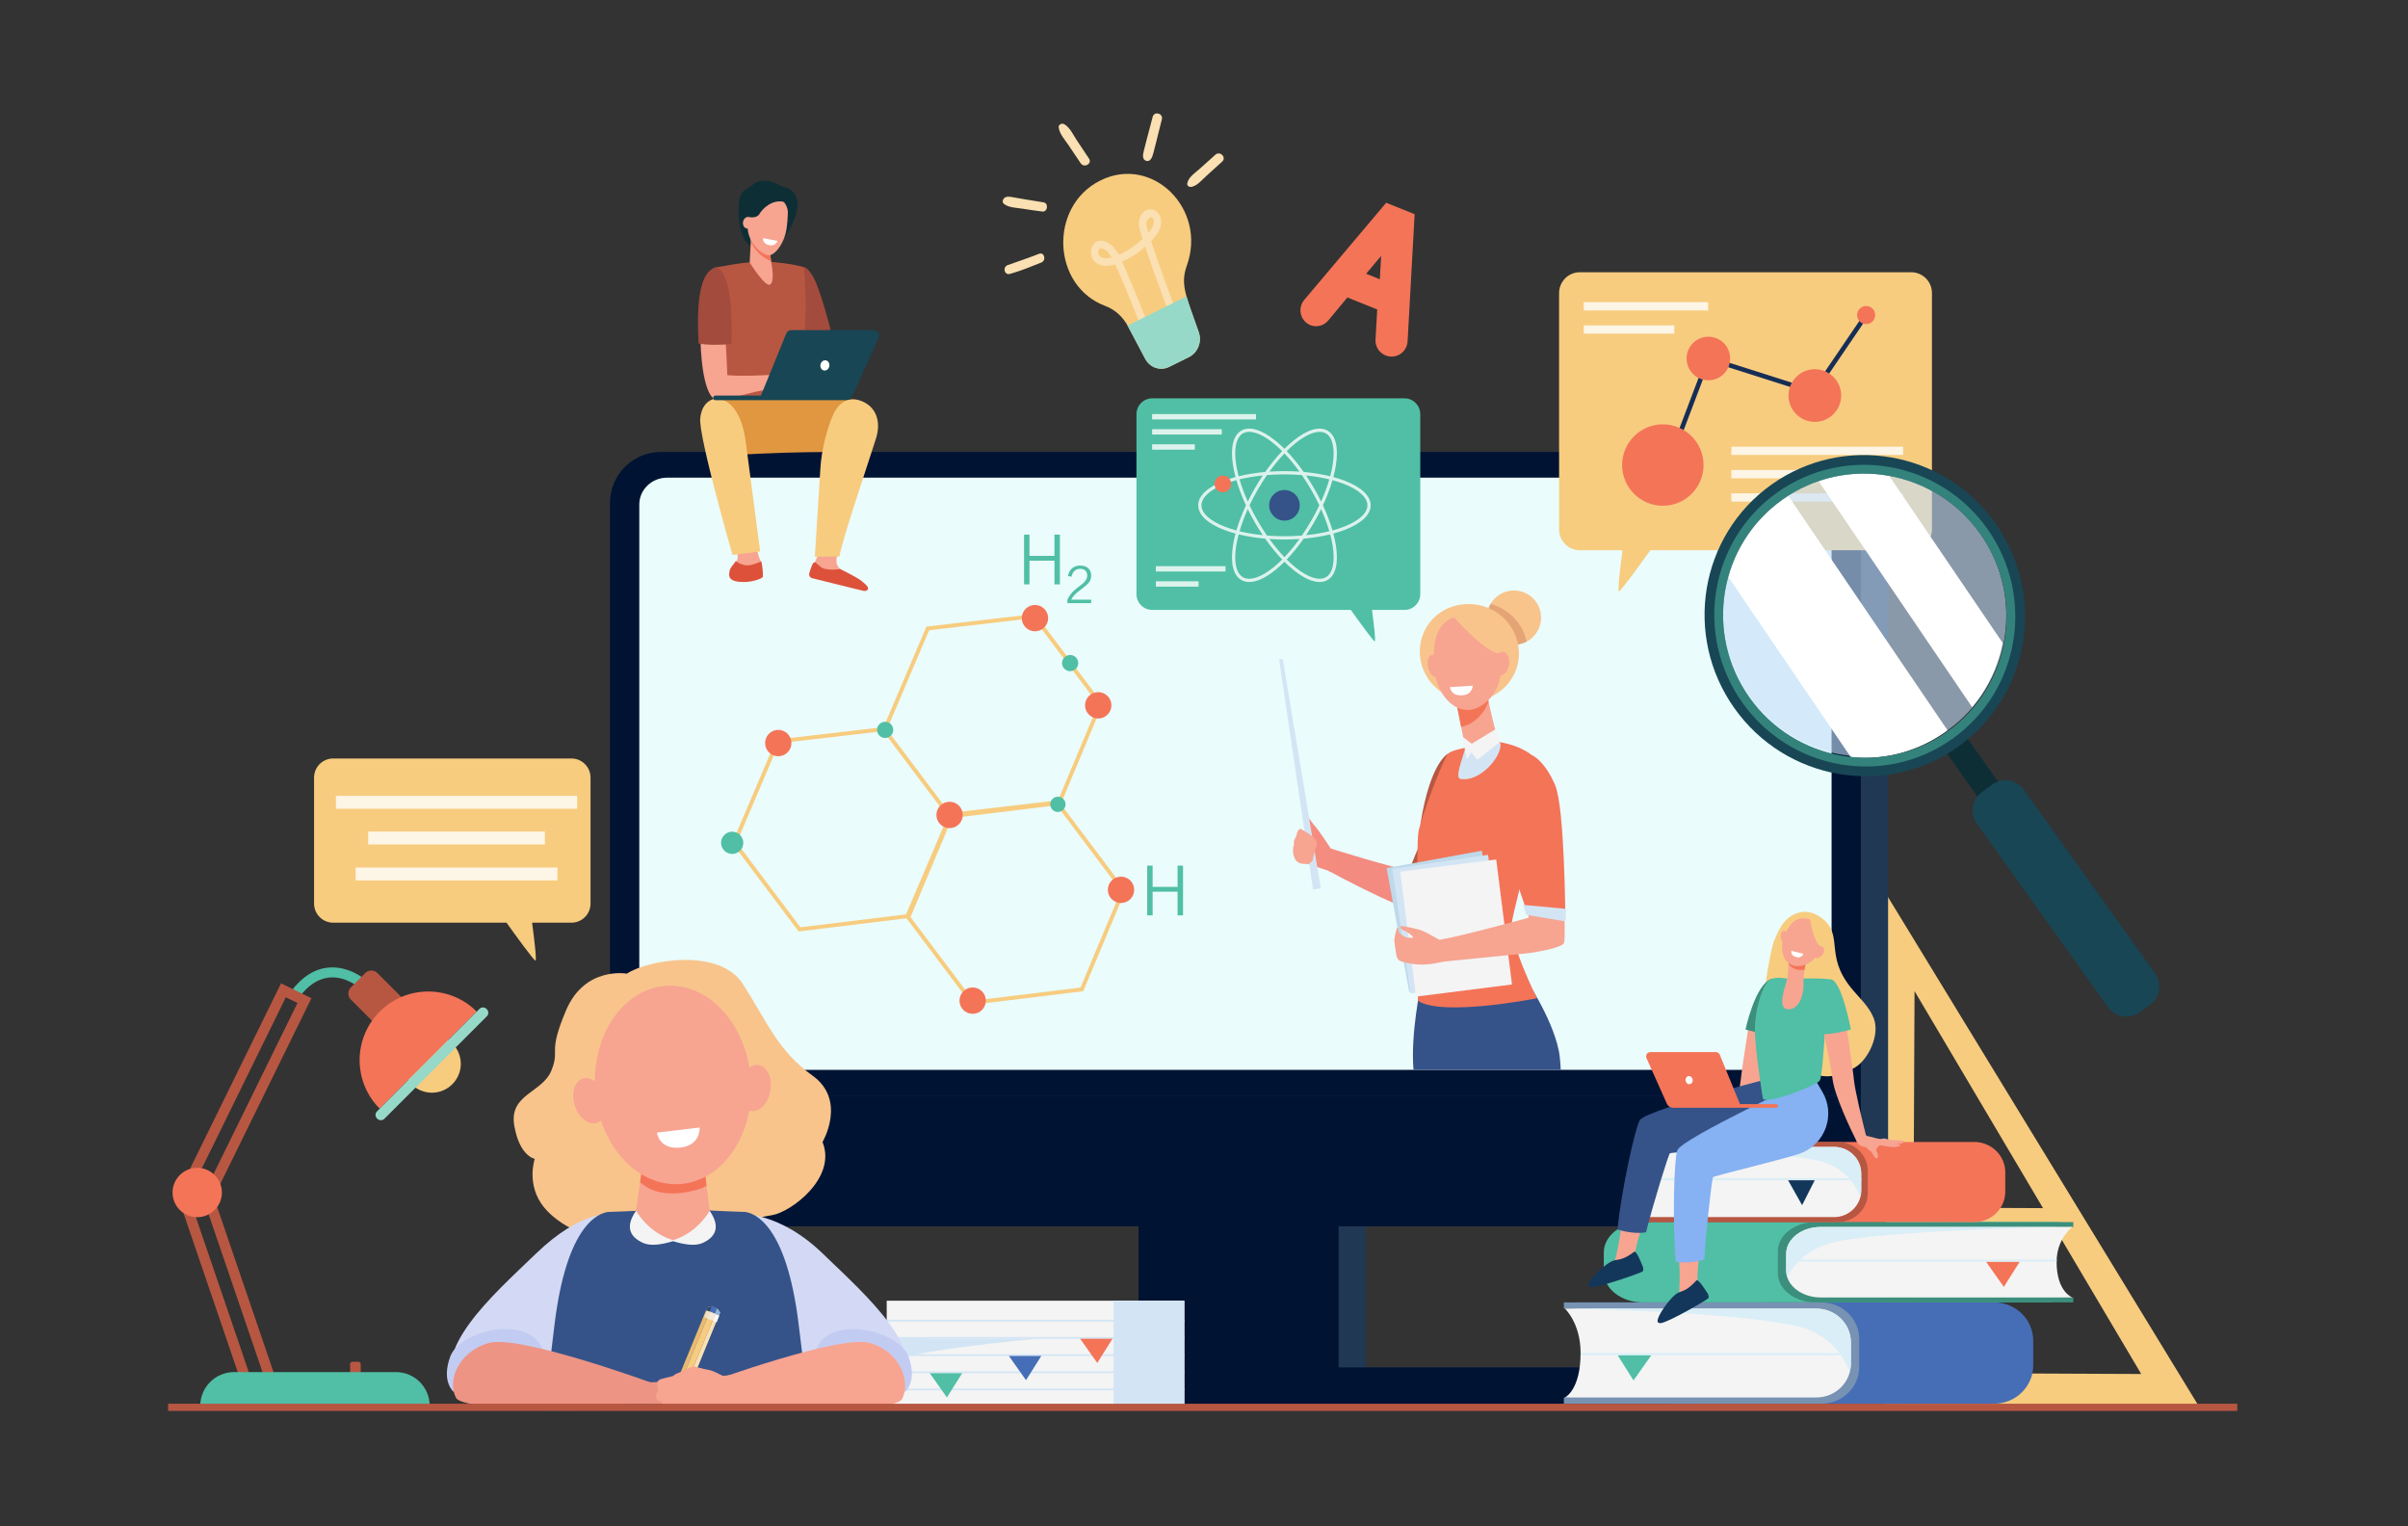 <?xml version="1.0" encoding="utf-8"?>
<!-- Generator: Adobe Illustrator 16.0.0, SVG Export Plug-In . SVG Version: 6.00 Build 0)  -->
<!DOCTYPE svg PUBLIC "-//W3C//DTD SVG 1.1//EN" "http://www.w3.org/Graphics/SVG/1.1/DTD/svg11.dtd">
<svg version="1.1" id="Layer_1" xmlns="http://www.w3.org/2000/svg" xmlns:xlink="http://www.w3.org/1999/xlink" x="0px" y="0px"
	 width="3155.667px" height="2000px" viewBox="0 0 3155.667 2000" enable-background="new 0 0 3155.667 2000" xml:space="preserve">
<rect x="0" y="0" width="3155.667" height="2000" fill="#333333" stroke="none"/>
<g>
	<path fill="#F7CC7F" d="M2472.867,1173.169l-2.982,667.02l411.351,1.84L2472.867,1173.169z M2677.359,1582.941l-169.639-0.759
		l1.268-283.595L2677.359,1582.941z M2507.621,1604.477l182.975,0.818l115.443,194.969l-299.287-1.338L2507.621,1604.477z"/>
	<g>
		<path fill="#213854" d="M901.887,592.136h1505.636c36.896,0,66.807,29.91,66.807,66.807v776.537v124.438
			c0,25.882-17.109,46.865-38.214,46.865h-646.197v184.908h382.848c28.594,0,51.775,23.182,51.775,51.775h-434.623h-126.954h-8.259
			H1527.75h-434.622c0-28.594,23.181-51.775,51.775-51.775h382.847v-184.908H873.294c-21.105,0-38.214-20.983-38.214-46.865
			v-124.438V658.943C835.08,622.045,864.99,592.136,901.887,592.136z"/>
		<path fill="#001333" d="M1109.231,1791.691h382.847V1573.04h126.954h8.261h126.953v218.651h382.847
			c28.595,0,51.775,23.182,51.775,51.775h-434.622h-126.953h-8.261h-126.954h-434.623
			C1057.456,1814.873,1080.637,1791.691,1109.231,1791.691z"/>
		<path fill="#001333" d="M799.408,1435.479V658.943c0-36.896,29.911-66.807,66.807-66.807h1505.636
			c36.896,0,66.806,29.911,66.806,66.806v776.538H799.408z"/>
		<path fill="#001333" d="M2438.656,1435.479v124.438c0,25.884-17.108,46.866-38.214,46.866H837.623
			c-21.106,0-38.215-20.982-38.215-46.866v-124.438H2438.656z"/>
		<path fill="#EAFCFC" d="M837.779,1401.758V661.015c0-19.417,16.308-35.158,36.425-35.158H2363.86
			c20.117,0,36.425,15.741,36.425,35.158v740.743H837.779z"/>
	</g>
	<g>
		<path fill="#B75742" d="M1897.949,987.276c0,0-23.495,10.245-36.406,92.077c0,0,19.498,13.061,19.894,4.761
			S1897.949,987.276,1897.949,987.276z"/>
		<circle fill="#F8C48B" cx="1984.037" cy="809.26" r="35.566"/>
		<path opacity="0.3" fill="#B75742" d="M2000.696,840.673c-8.814,4.669-19.527,5.634-29.553,1.734
			c-18.307-7.121-27.375-27.733-20.254-46.04c0.698-1.796,1.531-3.5,2.475-5.112c1.114,0.313,2.229,0.648,3.346,1.022
			C1980.542,800.258,1995.99,819.293,2000.696,840.673z"/>
		<path fill="#F8C48B" d="M1861.971,866.714c6.641,31.932,36.755,53.556,68.045,52.059c31.289-1.498,58.211-25.852,60.386-58.205
			c2.521-37.502-28.297-70.997-69.224-69.038C1880.251,793.488,1854.273,829.701,1861.971,866.714z"/>
		<path fill="#355389" d="M2045.327,1401.701c-0.436-9.815-1.205-18.221-2.485-24.674c-8.813-44.439-45.828-98.139-45.828-98.139
			l-132.197-16.664l4.978,28.141l-7.873,1.413c0,0-13.541,62.391-9.527,109.923H2045.327z"/>
		<path fill="#F38B80" d="M1743.957,1111.789c0,0,81.673,25.609,104.893,29.032c2.003-8.034,19.842-52.24,21.558-59.817
			c13.929,7.885,31.679-1.605,45.938,5.42c-7.176,25.311-23.291,108.672-29.731,112.426
			c-19.608,11.429-144.375-57.285-145.733-57.92C1746.066,1127.423,1743.957,1111.789,1743.957,1111.789z"/>
		<path fill="#B75742" d="M1859.962,1107.796c0,0-11.863,27.155-10.476,26.953c1.389-0.203,12.057,0.001,12.057,0.001v-22.574
			L1859.962,1107.796z"/>
		<path fill="#F47458" d="M1964.664,972.282c0,0,31.689,3.597,50.645,24.215s-30.639,186.357-34.085,212.599
			c-3.446,26.242,32.957,98.871,32.957,98.871s-123.745,24.598-155.913,3.354c0,0-2.826-202.826,0.621-221.571
			c3.446-18.745,32.167-94.975,39.061-102.473C1904.842,979.778,1964.664,972.282,1964.664,972.282z"/>
		<path fill="#F7A491" d="M1948.714,908.389c0,0,0.249,1.408,0.693,3.804c2.137,11.496,10.362,49.632,15.92,60.115
			c6.716,12.67-22.992,53.079-51.585,48.146c-8.512-1.468,7.194-37.128,6.439-40.905c-1.445-7.23-3.404-17.095-5.409-27.21
			c-1.132-5.705-2.276-11.491-3.353-16.927c-3.058-15.452-5.553-28.089-5.553-28.089L1948.714,908.389z"/>
		<path fill="#F47458" d="M1949.407,912.193c-0.444-2.396-0.693-3.804-0.693-3.804l-42.847-1.066c0,0,2.495,12.638,5.553,28.089
			c1.07,5.407,2.209,11.158,3.334,16.833c6.614-0.972,13.527-4.181,20.457-10.235c7.556-6.601,12.508-14.533,15.496-23.001
			C1950.18,916.306,1949.738,913.976,1949.407,912.193z"/>
		<path fill="#F7A491" d="M1922.941,806.554c0,0,17.473,2.423,30.132,18.763c12.659,16.34,26.304,66.871-5.144,94.344
			s-62.519-3.625-67.125-36.597C1876.197,850.093,1877.129,805.364,1922.941,806.554z"/>
		<path fill="#F7A491" d="M1871.637,874.924c1.982,7.949,7.19,13.319,11.632,11.994c4.44-1.325,6.433-8.843,4.449-16.792
			c-1.983-7.949-7.191-13.318-11.632-11.994C1871.645,859.458,1869.652,866.976,1871.637,874.924z"/>
		<path fill="#F8C48B" d="M1903.533,806.7c0,0,41.064,47.143,60.366,49.363c19.302,2.22,21.836,27.753,21.836,27.753
			s-6.901-58.835-26.01-70.181C1940.618,802.289,1903.533,806.7,1903.533,806.7z"/>
		<path fill="#F7A491" d="M1957.588,867.512c-1.57,8.533,1.587,16.359,7.051,17.479c5.465,1.12,11.166-4.89,12.736-13.423
			c1.569-8.533-1.588-16.359-7.052-17.479S1959.157,858.979,1957.588,867.512z"/>
		<g>
			<polygon fill="#BED9EA" points="1941.914,1114.639 1817.168,1137.393 1846.776,1299.726 1846.777,1299.726 1971.522,1276.973 
				1971.523,1276.972 1941.914,1114.639 			"/>
			<polygon fill="#D3E5F4" points="1950.069,1120.063 1824.596,1138.383 1848.436,1301.663 1848.436,1301.663 1973.909,1283.343 
				1973.909,1283.343 1950.069,1120.063 			"/>
			<polygon fill="#F4F4F4" points="1960.787,1126.179 1834.982,1142.068 1855.66,1305.779 1855.66,1305.779 1981.465,1289.89 
				1981.465,1289.889 1960.787,1126.179 			"/>
		</g>
		<path fill="#FFFFFF" d="M1900.164,900.26l29.804-1.866c0,0,0.022,11.363-13.062,12.563
			C1900.954,912.418,1900.164,900.26,1900.164,900.26z"/>
		<path fill="#F7A491" d="M2048.027,1147.154l-56.452,5.467c0,0,12.397,45.154,11.572,49.844c0,0-82.218,22.79-116.581,28.974
			c0,0-15.646-8.867-21.975-11.687c-6.329-2.82-23.346-5.896-27.107-6.389c-3.762-0.492-2.478,3.631,0.754,5.07
			c3.232,1.44,11.592,5.38,13.962,10.202c0,0-6.786,0.742-10.378-0.857c-3.591-1.601-8.537-4.988-8.615-6.744
			c-0.079-1.757-0.896-5.991-2.074-5.763c-0.301,0.059-0.701,1.45-1.104,2.903c-0.384,1.381-0.789,2.798-1.125,4.19
			c-0.604,2.502-1.298,6.158-1.567,7.8c-0.615,3.748,1.677,14.085,1.998,17.756c0.588,6.702,2.502,9.68,6.041,11.389
			c5.706,1.987,11.741,3.255,20.666,4.178c16.354,1.691,31.387-3.017,37.944-3.754c6.558-0.736,111.251-11.119,111.251-11.119
			s41.619-5.99,44.381-13.153C2052.378,1228.299,2048.027,1147.154,2048.027,1147.154z"/>
		<path fill="#F47458" d="M2009.5,990.506c0,0,15.175,7.195,28.515,38.273c12.677,29.534,13.349,176.414,13.349,176.414
			l-49.585-8.265l-23.214-68.331c-18.215-41.131-13.513-89.021,13.027-125.341C1998.672,993.568,2005.194,987.717,2009.5,990.506z"
			/>
		<path fill="#F48C7F" d="M1751.404,1115.041v29.347c-6.137-1.595-38.639-13.409-47.174-15.297l11.732-33.228l0,0
			c1.243-2.09,1.289-4.682,0.124-6.817c-0.821-1.508-1.678-2.896-2.172-3.428c-1.487-1.599-3.059-3.591-4.546-5.19
			c-1.488-1.6,1.419-7.323,3.508-9.01c2.088-1.688,6.756,7.089,8.938,9.356c6.587,6.845,19.85,27.617,22.142,31.015
			L1751.404,1115.041z"/>
		<polygon fill="#D3E5F4" points="1720.734,1165.405 1730.869,1163.827 1681.045,863.427 1678.64,863.802 1676.31,864.165 		"/>
		<g>
			<path fill="#F7A491" d="M1695.187,1120.268c-0.439-1.959-0.651-4.067-0.69-6.238c0.013-2.342,0.375-5.317,1.018-6.418
				c0.409-0.701,0.236-2.327,0.184-4.034c-0.017-0.549,0.028-1.101,0.149-1.636c0.003-0.013,0.006-0.024,0.009-0.037
				c0.354-1.553,1.016-3.006,1.849-4.364c0.79-1.289,1.326-2.771,1.819-5.11c0.384-1.817,1.156-3.559,2.373-4.963
				c1.198-1.382,2.352-1.897,3.292-1.196c4.344,3.241,22.75,11.658,20.498,20.474c-1.884,7.375-4.962,15.532-4.985,18.653
				c-0.033,4.278-5.656,6.376-9.49,6.521C1703.993,1132.193,1697.447,1130.353,1695.187,1120.268z"/>
		</g>
		<path fill="#D3E5F4" d="M1913.742,1020.455c-8.446-1.456,6.944-36.562,6.445-40.795l44.149-7.892l0.99,0.54
			C1972.043,984.979,1942.335,1025.388,1913.742,1020.455z"/>
		<path fill="#F4F4F4" d="M1965.327,972.309c-0.397-1.527-4.844-17.238-4.844-17.238l-31.766,19.412l-12.425-9.368l6.077,29.359
			l5.917-8.726l7.79,9.834L1965.327,972.309z"/>
		<path fill="#D3E5F4" d="M2051.363,1207.183l-51.229-8.538c0,0-4.359-12.755-3.651-12.992l55.827,5.188L2051.363,1207.183z"/>
	</g>
	<g>
		<path fill="#F7CC7F" d="M2070.343,356.702h434.298c15.002,0,27.163,12.203,27.163,27.255v309.704
			c0,15.052-12.161,27.255-27.163,27.255h-341.922c-13.838,19.375-38.928,54.073-41.143,54.073c-2.073,0,1.919-32.772,4.732-54.073
			h-55.966c-15.002,0-27.163-12.203-27.163-27.255V383.957C2043.18,368.905,2055.341,356.702,2070.343,356.702z"/>
		<g>
			<g>
				<polygon fill="#162E55" points="2195.963,591.245 2190.335,589.111 2237.009,465.996 2375.707,510.177 2443.074,411.121 
					2448.051,414.505 2378.159,517.275 2240.616,473.462 				"/>
			</g>
			<circle fill="#F47458" cx="2179.131" cy="609.306" r="53.348"/>
			<circle fill="#F47458" cx="2378.327" cy="518.255" r="34.498"/>
			<circle fill="#F47458" cx="2445.563" cy="412.813" r="11.872"/>
			<circle fill="#F47458" cx="2238.813" cy="469.729" r="28.535"/>
		</g>
		<rect x="2268.914" y="585.269" opacity="0.8" fill="#FFFFFF" width="225.096" height="10.834"/>
		<rect x="2268.914" y="615.832" opacity="0.8" fill="#FFFFFF" width="163" height="10.834"/>
		<rect x="2075.512" y="395.922" opacity="0.8" fill="#FFFFFF" width="163.001" height="10.834"/>
		<rect x="2075.512" y="426.319" opacity="0.8" fill="#FFFFFF" width="118.693" height="10.834"/>
		<rect x="2268.914" y="646.395" opacity="0.8" fill="#FFFFFF" width="225.096" height="10.834"/>
	</g>
	<g>
		<path fill="#50BFA5" d="M1840.587,521.908h-330.58c-11.419,0-20.676,9.289-20.676,20.746v235.741
			c0,11.458,9.257,20.746,20.676,20.746h260.265c10.533,14.749,29.632,41.16,31.317,41.16c1.578,0-1.46-24.946-3.602-41.16h42.6
			c11.419,0,20.676-9.289,20.676-20.746V542.654C1861.263,531.196,1852.006,521.908,1840.587,521.908z"/>
		<path opacity="0.8" fill="#FFFFFF" d="M1762.417,629.939c-4.701-1.809-9.746-3.436-15.075-4.874
			c1.416-5.325,2.543-10.508,3.326-15.476c3.642-23.095-0.235-39.21-10.917-45.377c-10.682-6.166-26.575-1.467-44.756,13.234
			c-3.914,3.165-7.842,6.717-11.749,10.609c-3.907-3.892-7.836-7.444-11.75-10.609c-18.18-14.7-34.074-19.401-44.756-13.234
			s-14.559,22.282-10.916,45.377c0.783,4.968,1.91,10.151,3.326,15.476c-5.329,1.438-10.374,3.065-15.076,4.874
			c-21.821,8.394-33.839,19.81-33.839,32.143s12.018,23.749,33.839,32.143c4.702,1.809,9.747,3.436,15.076,4.875
			c-1.416,5.325-2.543,10.508-3.326,15.476c-3.643,23.095,0.234,39.21,10.916,45.377c3.066,1.77,6.561,2.645,10.417,2.645
			c9.577,0,21.378-5.398,34.339-15.879c3.914-3.165,7.843-6.717,11.75-10.609c3.907,3.892,7.835,7.444,11.749,10.609
			c12.963,10.482,24.762,15.879,34.34,15.879c3.854,0,7.351-0.875,10.416-2.645c10.682-6.167,14.559-22.282,10.917-45.377
			c-0.783-4.968-1.91-10.151-3.326-15.476c5.329-1.439,10.374-3.066,15.075-4.875c21.821-8.394,33.84-19.809,33.84-32.143
			S1784.238,638.333,1762.417,629.939z M1697.666,580.749c12.092-9.778,23.153-14.903,31.711-14.903
			c3.103,0,5.877,0.674,8.251,2.045c8.921,5.15,12.145,20.108,8.845,41.037c-0.763,4.838-1.861,9.887-3.241,15.079
			c-10.695-2.625-22.425-4.515-34.767-5.605c-7.118-10.146-14.623-19.363-22.246-27.315
			C1690.027,587.292,1693.854,583.831,1697.666,580.749z M1718.346,682.347c-3.891,6.74-7.987,13.213-12.227,19.353
			c-7.437,0.601-15.091,0.913-22.873,0.913s-15.437-0.312-22.873-0.913c-4.239-6.14-8.336-12.613-12.227-19.353
			c-3.892-6.74-7.442-13.524-10.641-20.265c3.198-6.741,6.749-13.525,10.641-20.265c3.891-6.74,7.987-13.213,12.227-19.353
			c7.437-0.601,15.091-0.912,22.873-0.912s15.437,0.311,22.873,0.912c4.239,6.14,8.336,12.613,12.227,19.353
			c3.892,6.74,7.442,13.523,10.64,20.265C1725.788,668.823,1722.237,675.607,1718.346,682.347z M1731.289,667.073
			c4.45,9.907,8.084,19.663,10.803,28.994c-9.433,2.309-19.698,4.034-30.493,5.133c3.601-5.358,7.089-10.949,10.426-16.729
			C1725.362,678.689,1728.447,672.872,1731.289,667.073z M1702.947,706.195c-6.353,8.803-12.982,16.834-19.701,23.851
			c-6.719-7.017-13.349-15.048-19.701-23.851c6.441,0.439,13.027,0.665,19.701,0.665S1696.506,706.634,1702.947,706.195z
			 M1654.894,701.2c-10.794-1.099-21.061-2.824-30.493-5.132c2.719-9.331,6.354-19.087,10.803-28.994
			c2.842,5.799,5.927,11.616,9.265,17.397C1647.805,690.251,1651.293,695.841,1654.894,701.2z M1635.203,657.091
			c-4.45-9.907-8.084-19.663-10.803-28.994c9.433-2.309,19.699-4.034,30.493-5.133c-3.601,5.358-7.089,10.949-10.426,16.729
			C1641.13,645.476,1638.045,651.292,1635.203,657.091z M1663.545,617.97c6.353-8.803,12.982-16.834,19.701-23.851
			c6.719,7.017,13.35,15.048,19.701,23.851c-6.441-0.439-13.027-0.665-19.701-0.665S1669.986,617.531,1663.545,617.97z
			 M1722.024,639.694c-3.337-5.78-6.825-11.371-10.426-16.729c10.795,1.099,21.061,2.824,30.493,5.133
			c-2.719,9.331-6.353,19.087-10.803,28.994C1728.447,651.292,1725.362,645.476,1722.024,639.694z M1620.02,608.928
			c-3.301-20.929-0.076-35.887,8.845-41.037c2.374-1.371,5.147-2.045,8.251-2.045c8.557,0,19.62,5.126,31.711,14.903
			c3.811,3.082,7.639,6.543,11.447,10.337c-7.623,7.952-15.129,17.169-22.247,27.315c-12.341,1.091-24.071,2.981-34.765,5.605
			C1621.881,618.815,1620.782,613.766,1620.02,608.928z M1605.6,690.261c-19.775-7.606-31.117-17.877-31.117-28.178
			s11.342-20.572,31.117-28.179c4.578-1.761,9.493-3.346,14.688-4.749c3.075,10.581,7.302,21.686,12.531,32.927
			c-5.229,11.241-9.456,22.347-12.531,32.927C1615.093,693.607,1610.178,692.021,1605.6,690.261z M1668.826,743.416
			c-16.475,13.322-31.041,18.01-39.962,12.858c-8.921-5.15-12.146-20.108-8.845-41.037c0.763-4.838,1.861-9.888,3.242-15.079
			c10.693,2.624,22.424,4.514,34.766,5.605c7.117,10.147,14.623,19.364,22.246,27.315
			C1676.465,736.873,1672.637,740.333,1668.826,743.416z M1746.473,715.237c3.3,20.929,0.076,35.886-8.845,41.037
			c-8.92,5.152-23.486,0.464-39.962-12.858c-3.812-3.082-7.639-6.542-11.447-10.337c7.623-7.952,15.128-17.168,22.246-27.315
			c12.342-1.091,24.071-2.981,34.767-5.605C1744.611,705.35,1745.71,710.399,1746.473,715.237z M1760.893,690.261
			c-4.578,1.761-9.493,3.346-14.688,4.749c-3.075-10.581-7.302-21.686-12.531-32.927c5.229-11.241,9.456-22.346,12.531-32.927
			c5.195,1.402,10.11,2.988,14.688,4.749c19.775,7.606,31.116,17.877,31.116,28.179S1780.668,682.654,1760.893,690.261z"/>
		<circle fill="#355389" cx="1683.246" cy="662.082" r="20.063"/>
		<circle fill="#F47458" cx="1602.501" cy="634.099" r="10.972"/>
		<rect x="1509.832" y="542.512" opacity="0.8" fill="#FFFFFF" width="136.154" height="7.026"/>
		<rect x="1509.832" y="562.333" opacity="0.8" fill="#FFFFFF" width="91.322" height="7.026"/>
		<rect x="1509.832" y="582.153" opacity="0.8" fill="#FFFFFF" width="55.98" height="7.026"/>
		<rect x="1514.745" y="741.804" opacity="0.8" fill="#FFFFFF" width="91.323" height="7.026"/>
		<rect x="1514.745" y="761.624" opacity="0.8" fill="#FFFFFF" width="55.981" height="7.026"/>
	</g>
	<g>
		<g>
			<path fill="#F7CC7F" d="M1442.113,236.434c-68.002,33.711-63.908,138.343,6.541,164.518c12.654,4.701,23.06,14.364,29.6,26.708
				l22.507,42.479c6.202,11.706,19.947,16.284,31.578,10.518l25.761-12.771c11.631-5.766,17.245-19.941,12.899-32.568
				c-15.858-46.072-24.88-61.8-15.704-87.233C1582.137,273.689,1510.13,202.716,1442.113,236.434z"/>
			<g>
				<path fill="#FAE0B2" d="M1542.587,410.52l-8.856,3.944c-0.542-1.446-16.52-41.992-32.875-91.011
					c-9.162,8.115-19.345,14.659-30.354,19.503c17.162,37.982,37.469,90.928,37.534,91.09l-8.866,3.916
					c-0.066-0.164-20.471-53.439-37.724-91.511c-17.843,5.614-25.74-1.868-28.367-5.476c-4.402-6.048-4.619-14.646-0.513-20.446
					c6.399-9.039,22.243-7.465,33.514,13.299c11.508-4.987,22.027-11.977,31.32-20.812c-2.761-8.28-5.699-16.073-4.61-23.827
					c1.212-8.634,7.539-14.777,14.389-15.004c10.698-0.356,21.604,14.953,8.729,33.14c-2.233,3.155-4.885,6.101-7.337,8.667
					C1525.909,368.361,1541.465,407.518,1542.587,410.52z M1504.974,305.114c11.554-13.296,6.324-20.22,3.142-20.759
					C1500.594,289.35,1501.207,293.728,1504.974,305.114z M1439.553,332.019c1.529,7.383,10.385,7.165,17.294,5.223
					C1448.311,322.616,1437.591,322.551,1439.553,332.019z"/>
			</g>
			<path fill="#96D9C9" d="M1477.649,426.626c0.194,0.35,0.417,0.68,0.605,1.034l22.507,42.479
				c6.202,11.706,19.947,16.284,31.578,10.518l25.761-12.771c11.631-5.766,17.245-19.941,12.899-32.568
				c-7.054-20.495-12.75-34.979-16.098-46.989L1477.649,426.626z"/>
		</g>
		<g>
			<path fill="#FAE0B2" d="M1601.631,211.767c-7.032,6.366-14.064,12.732-21.097,19.098c-5.504,4.982-12.748,14.06-20.743,14.022
				c-1.981-0.009-4.189-1.835-3.963-3.98c0.869-8.239,10.004-14.067,15.778-19.236c7.069-6.329,14.137-12.657,21.207-18.985
				C1598.854,197.276,1607.697,206.274,1601.631,211.767L1601.631,211.767z"/>
		</g>
		<g>
			<path fill="#FAE0B2" d="M1522.612,156.29c-12.704,50.574-11.815,49.348-15.338,53.2c-2.748,3.004-8.027,1.266-8.947-2.505
				c-1.167-4.782-0.954-3.456,12.264-53.921C1512.624,145.3,1524.562,148.528,1522.612,156.29L1522.612,156.29z"/>
		</g>
		<g>
			<path fill="#FAE0B2" d="M1416.252,213.927c-5.349-7.947-10.698-15.894-16.047-23.841c-4.757-7.067-11.817-14.612-12.814-23.297
				c-0.438-3.816,4.351-5.695,7.22-4.122c7.483,4.103,12.014,14.348,16.611,21.245c5.311,7.968,10.622,15.937,15.933,23.905
				C1431.621,214.517,1420.721,220.567,1416.252,213.927L1416.252,213.927z"/>
		</g>
		<g>
			<path fill="#FAE0B2" d="M1364.586,343.987c-13.429,5.371-27.016,10.96-40.954,14.883c-7.501,2.112-10.097-8.98-2.997-11.531
				c13.682-4.915,27.438-9.461,40.98-14.781C1368.701,329.775,1371.544,341.205,1364.586,343.987L1364.586,343.987z"/>
		</g>
		<g>
			<path fill="#FAE0B2" d="M1366.045,277.153c-8.674-1.026-17.303-2.321-25.928-3.697c-7.872-1.256-18.107-1.239-24.458-6.296
				c-3.37-2.683-0.911-7.843,2.493-8.903c4.268-1.328,5.529-0.293,24.2,2.784c8.427,1.389,16.878,2.612,25.291,4.087
				C1374.398,266.312,1372.936,277.967,1366.045,277.153L1366.045,277.153z"/>
		</g>
	</g>
	<g>
		<path fill="#F7CC7F" d="M1390.115,1053.588l55.021-131.408l-88.594-117.755l-142.482,16.566l-56.043,131.717l-140.785,16.368
			l-57.71,135.636l87.071,115.731l141.369-17.262l85.318,113.4l146.316-17.865l55.399-132.312L1390.115,1053.588z M1217.636,825.772
			l136.561-15.877l85.033,113.022l-52.711,125.89l-0.119-0.158l-141.939,16.503l-82.193-109.248L1217.636,825.772z M965.438,1103.99
			l55.37-130.132l136.561-15.878l84.428,112.22l-54.397,127.849l-138.474,16.908L965.438,1103.99z M1415.991,1293.955
			l-140.378,17.142l-82.326-109.424l54.361-129.831l137.141-16.746l84.299,112.047L1415.991,1293.955z"/>
		<circle fill="#F47458" cx="1356.31" cy="809.896" r="17.268"/>
		<circle fill="#F47458" cx="1019.92" cy="973.586" r="17.268"/>
		<circle fill="#F47458" cx="1439.23" cy="924.141" r="17.268"/>
		<circle fill="#F47458" cx="1469.088" cy="1165.886" r="17.268"/>
		<circle fill="#F47458" cx="1274.675" cy="1311.097" r="17.268"/>
		<circle fill="#F47458" cx="1244.429" cy="1067.772" r="17.268"/>
		<circle fill="#50BFA5" cx="1402.416" cy="868.805" r="10.606"/>
		<circle fill="#50BFA5" cx="1159.986" cy="956.318" r="10.606"/>
		<circle fill="#50BFA5" cx="1386.368" cy="1053.868" r="9.993"/>
		<circle fill="#50BFA5" cx="959.521" cy="1104.299" r="14.55"/>
		<g>
			<path fill="#50BFA5" d="M1342.032,765.641v-65.172h7.085v27.855h32.74v-27.855h7.129v65.172h-7.129v-31.024h-32.74v31.024
				H1342.032z"/>
		</g>
		<g>
			<path fill="#50BFA5" d="M1503.411,1199.358v-65.173h7.085v27.855h32.74v-27.855h7.129v65.173h-7.129v-31.024h-32.74v31.024
				H1503.411z"/>
		</g>
		<g>
			<path fill="#50BFA5" d="M1398.818,790.232v-4.549c1.068-2.4,2.47-4.717,4.204-6.954c1.734-2.236,3.889-4.478,6.463-6.725
				c1.156-1.025,3.005-2.459,5.546-4.303c2.542-1.843,4.314-3.289,5.318-4.336c1.549-1.636,2.684-3.179,3.403-4.63
				c0.72-1.451,1.08-2.929,1.08-4.434c0-2.792-0.823-4.996-2.47-6.61c-1.647-1.614-3.911-2.421-6.791-2.421
				c-2.945,0-5.405,0.895-7.378,2.683c-1.975,1.789-3.311,4.352-4.009,7.69l-4.679-0.981c0.96-4.472,2.814-7.859,5.563-10.161
				c2.749-2.301,6.293-3.453,10.635-3.453c4.406,0,7.891,1.173,10.455,3.518c2.563,2.345,3.845,5.525,3.845,9.539
				c0,1.702-0.208,3.245-0.622,4.63c-0.415,1.385-1.059,2.678-1.931,3.877c-1.681,2.378-5.126,5.498-10.34,9.359
				c-1.157,0.83-2.019,1.462-2.586,1.898c-2.748,2.073-5.018,4.096-6.806,6.07c-1.789,1.975-3.098,3.911-3.927,5.809h26.211v4.483
				H1398.818z"/>
		</g>
	</g>
	<path fill="#F47458" d="M1853.865,280.661l-37.29-14.984l-107.286,127.143c-9.271,10.986-5.254,27.868,7.887,33.148l0,0
		c8.276,3.326,17.772,0.864,23.553-6.106l24.987-30.128l39.127,15.723l-2.241,39.45c-0.512,8.994,4.671,17.265,12.888,20.567
		l0.709,0.285c13.151,5.285,27.646-4.182,28.442-18.579L1853.865,280.661z M1790.277,358.698l19.688-23.387l-1.724,30.605
		L1790.277,358.698z"/>
	<g>
		<rect x="1162.034" y="1704.254" fill="#F4F4F4" width="390.021" height="136.6"/>
		<rect x="1162.034" y="1729.263" fill="#D3E5F4" width="390.021" height="2.3"/>
		<rect x="1162.034" y="1751.799" fill="#D3E5F4" width="390.021" height="2.3"/>
		<rect x="1162.034" y="1774.336" fill="#D3E5F4" width="390.021" height="2.3"/>
		<rect x="1162.034" y="1796.872" fill="#D3E5F4" width="390.021" height="2.3"/>
		<path fill="#D3E5F4" d="M1359.804,1754.099c0,0-183.512,15.753-206.509,35.529c0,0,1.15-23.456,8.739-37.829l57.491,2.185
			L1359.804,1754.099z"/>
		<polygon fill="#F47458" points="1457.971,1754.075 1437.948,1785.795 1415.542,1754.075 		"/>
		<polygon fill="#466EB6" points="1364.594,1776.636 1344.572,1808.355 1322.166,1776.636 		"/>
		<rect x="1162.034" y="1819.294" fill="#D3E5F4" width="390.021" height="2.3"/>
		<polygon fill="#50BFA5" points="1260.93,1799.24 1240.907,1830.959 1218.501,1799.24 		"/>
		<polygon fill="#D3E5F4" points="1459.221,1704.254 1459.221,1772.018 1459.221,1773.09 1459.221,1840.853 1552.055,1840.853 
			1552.055,1773.09 1552.055,1772.018 1552.055,1704.254 		"/>
	</g>
	<g>
		<path fill="#F7CC7F" d="M528.236,1392.649c-0.698,21.869,17.174,39.742,39.044,39.044c19.805-0.633,35.936-16.763,36.568-36.568
			c0.698-21.869-17.174-39.742-39.044-39.044C544.999,1356.714,528.868,1372.844,528.236,1392.649z"/>
		<g>
			<path fill="#B75742" d="M461.993,1829.017h7.563c1.761,0,3.188-1.427,3.188-3.188v-38.365c0-1.761-1.427-3.188-3.188-3.188
				h-7.563c-1.761,0-3.188,1.428-3.188,3.188v38.365C458.805,1827.59,460.232,1829.017,461.993,1829.017z"/>
			<g>
				<path fill="#50BFA5" d="M392.563,1305.875c11.653-15.265,24.723-23.697,38.847-25.063c21.785-2.108,39.143,13.055,39.315,13.208
					l8.683-9.783c-0.88-0.781-21.858-19.092-49.258-16.444c-17.89,1.73-34.034,11.873-47.984,30.146L392.563,1305.875z"/>
			</g>
			<path fill="#B75742" d="M494.541,1274.914l53.619,53.619c4.39,4.39,4.39,11.508,0,15.897l-18.858,18.856
				c-4.39,4.39-11.508,4.39-15.898-0.001l-53.617-53.616c-4.39-4.391-4.39-11.509,0-15.898l18.857-18.857
				C483.033,1270.524,490.151,1270.524,494.541,1274.914z"/>
			<path fill="#F47458" d="M624.777,1325.459l-127.163,127.163c-35.115-35.115-35.115-92.048,0-127.163
				C532.729,1290.344,589.662,1290.344,624.777,1325.459z"/>
			<g>
				<path fill="#B75742" d="M240.804,1548.138l127.52-259.765l39.802,19.539l-127.52,259.765L240.804,1548.138z M374.562,1306.641
					L259.071,1541.9l15.296,7.509l115.491-235.26L374.562,1306.641z"/>
			</g>
			<g>
				<path fill="#B75742" d="M231.989,1564.646l41.959-14.328l93.511,273.852l-41.96,14.328L231.989,1564.646z M265.442,1567.645
					l-16.126,5.507l84.689,248.019l16.126-5.507L265.442,1567.645z"/>
			</g>
			<path fill="#96D9C9" d="M494.036,1465.394l0.5,0.5c2.54,2.538,6.655,2.538,9.194-0.001l134.318-134.317
				c2.539-2.539,2.539-6.654,0.001-9.194l-0.5-0.5c-2.539-2.539-6.655-2.539-9.193,0L494.036,1456.2
				C491.497,1458.739,491.497,1462.854,494.036,1465.394z"/>
			<path fill="#F47458" d="M226.167,1560.81c-0.972,19.184,14.785,34.941,33.968,33.969c16.425-0.832,29.771-14.178,30.604-30.603
				c0.972-19.184-14.785-34.941-33.968-33.969C240.346,1531.039,227,1544.385,226.167,1560.81z"/>
			<path fill="#50BFA5" d="M518.832,1797.771H306.738c-24.459,0-44.288,19.828-44.288,44.287l0,0h300.669l0,0
				C563.119,1817.6,543.291,1797.771,518.832,1797.771z"/>
		</g>
	</g>
	<g>
		<g>
			<path fill="#466EB6" d="M2079.188,1710.668h-21.667c3.545-2.681,7.979-4.285,12.804-4.285h542.789
				c28.398,0,51.42,22.569,51.42,50.409v32.019c0,27.84-23.021,50.409-51.42,50.409l-536.718-0.179L2079.188,1710.668z"/>
			<path fill="#7792B2" d="M2387.342,1706.502c27.157,0,49.174,21.583,49.174,48.207v36.185c0,26.624-22.017,48.207-49.174,48.207
				h-337.9v-8.094h1.396l85.901-7.976l17.362-66.775c0,0-33.511-36.898-35.695-37.851c-2.186-0.953-67.568-3.839-67.568-3.839
				l-1.396-0.016v-8.049H2387.342z"/>
			<path fill="#F4F4F4" d="M2071.357,1772.563c0-39.041-20.58-57.967-20.58-57.967h329.645c24.944,0,45.166,19.824,45.166,44.279
				v27.853c0,24.454-20.222,44.279-45.166,44.279h-329.645C2050.777,1831.007,2071.357,1821.723,2071.357,1772.563z"/>
			<path fill="#DAEEF7" d="M2425.588,1758.875v27.853c0,3.661-0.463,7.216-1.316,10.619c-11.118-26.667-32.428-52.353-72.99-60.611
				c-94.705-19.283-300.504-22.14-300.504-22.14h329.645C2405.366,1714.596,2425.588,1734.42,2425.588,1758.875z"/>
		</g>
		<path fill="#50BFA5" d="M2687.337,1604.499h21.675c-3.546-2.128-7.982-3.4-12.808-3.4h-543.002
			c-28.409,0-51.439,17.908-51.439,39.998v25.406c0,22.091,23.03,39.999,51.439,39.999l536.929-0.142L2687.337,1604.499z"/>
		<path fill="#3C8F7C" d="M2379.063,1601.193c-27.168,0-49.192,17.125-49.192,38.251v28.712c0,21.126,22.024,38.251,49.192,38.251
			h338.033v-6.423h-1.396l-85.936-6.327l-17.369-52.985c0,0,33.523-29.278,35.71-30.034c2.187-0.755,67.595-3.046,67.595-3.046
			l1.396-0.012v-6.387H2379.063z"/>
		<path fill="#F4F4F4" d="M2695.172,1653.611c0-30.979,20.588-45.996,20.588-45.996h-329.773c-24.955,0-45.184,15.73-45.184,35.135
			v22.101c0,19.404,20.229,35.134,45.184,35.134h329.773C2715.76,1699.984,2695.172,1692.618,2695.172,1653.611z"/>
		<path fill="#DAEEF7" d="M2340.803,1642.75v22.101c0,2.905,0.462,5.726,1.316,8.427c11.123-21.16,32.439-41.541,73.019-48.095
			c94.741-15.3,300.622-17.567,300.622-17.567h-329.773C2361.031,1607.615,2340.803,1623.346,2340.803,1642.75z"/>
		<g>
			<polygon fill="#F47458" points="2646.889,1653.088 2626.01,1686.165 2602.645,1653.088 			"/>
			<path fill="#DAEEF7" d="M2341.1,1653.088h354.099c0,0,0-2.283,0-2.648c0-0.364-354.396,0-354.396,0L2341.1,1653.088z"/>
		</g>
		<g>
			<polygon fill="#50BFA5" points="2119.842,1775.611 2140.722,1808.688 2164.086,1775.611 			"/>
			<path fill="#DAEEF7" d="M2425.632,1775.611h-354.099c0,0,0-2.283,0-2.648c0-0.364,354.396,0,354.396,0L2425.632,1775.611z"/>
		</g>
		<g>
			<g>
				<path fill="#F47458" d="M2165.465,1499.635h-17.117c2.801-2.118,6.304-3.386,10.115-3.386h428.814
					c22.436,0,40.623,17.83,40.623,39.824v25.296c0,21.994-18.188,39.824-40.623,39.824l-424.019-0.142L2165.465,1499.635z"/>
				<path fill="#B75742" d="M2408.912,1496.343c21.455,0,38.848,17.052,38.848,38.085v28.587c0,21.033-17.393,38.085-38.848,38.085
					h-266.947v-6.396h1.103l67.864-6.3l13.717-52.754c0,0-26.475-29.151-28.201-29.903c-1.727-0.753-53.38-3.033-53.38-3.033
					l-1.103-0.012v-6.359H2408.912z"/>
				<path fill="#F4F4F4" d="M2159.277,1548.533c0-30.844-16.258-45.796-16.258-45.796h260.426c19.707,0,35.682,15.662,35.682,34.981
					v22.005c0,19.319-15.975,34.98-35.682,34.98H2143.02C2143.02,1594.704,2159.277,1587.37,2159.277,1548.533z"/>
				<path fill="#DAEEF7" d="M2439.127,1537.719v22.005c0,2.893-0.364,5.701-1.04,8.39c-8.783-21.068-25.617-41.36-57.663-47.885
					c-74.818-15.234-237.404-17.491-237.404-17.491h260.426C2423.152,1502.737,2439.127,1518.399,2439.127,1537.719z"/>
			</g>
			<g>
				<polygon fill="#13375B" points="2343.244,1546.361 2361.655,1579.072 2378.197,1546.361 				"/>
				<path fill="#DAEEF7" d="M2439.127,1546.361h-279.976c0,0,0-2.283,0-2.648c0-0.364,279.976,0,279.976,0V1546.361z"/>
			</g>
		</g>
	</g>
	<g>
		<path fill="#0E2E35" d="M2552.829,960.415c4.617-3.274,8.996-6.72,13.138-10.302l59.416,83.781
			c3.652,5.149,0.522,13.642-6.99,18.969c-7.513,5.328-16.563,5.472-20.213,0.323l-59.417-83.781
			C2543.512,966.682,2548.213,963.689,2552.829,960.415z"/>
		
			<ellipse transform="matrix(-0.816 0.578 -0.578 -0.816 4903.877 51.059)" opacity="0.6" fill="#C5DDF9" cx="2443.805" cy="806.663" rx="185.344" ry="186.496"/>
		<path fill="#FFFFFF" d="M2552.246,956.899c-35.811,26.419-80.634,39.768-126.455,35.645l-161.109-237.102
			c0.107-0.372,0.204-0.744,0.314-1.116c13.295-45.001,41.964-81.235,78.518-104.613L2552.246,956.899z"/>
		<path fill="#FFFFFF" d="M2475.636,623.278l148.99,219.266c-1.114,5.608-2.479,11.217-4.132,16.809
			c-7.524,25.47-19.982,48.124-35.998,67.237l-201.213-296.12C2412.281,620.477,2443.943,617.604,2475.636,623.278z"/>
		<path fill="#184655" d="M2272.883,927.869c67.355,94.984,198.483,117.718,292.881,50.778
			c94.396-66.939,116.318-198.205,48.963-293.189c-67.355-94.983-198.482-117.717-292.88-50.777
			C2227.449,701.62,2205.527,832.885,2272.883,927.869z M2292.616,913.875c-59.579-84.018-40.188-200.128,43.312-259.34
			c83.498-59.211,199.486-39.102,259.066,44.916c59.579,84.018,40.188,200.128-43.311,259.34
			C2468.184,1018.003,2352.195,997.894,2292.616,913.875z"/>
		<path opacity="0.5" fill="#50BFA5" d="M2283.256,920.513c63.268,89.22,186.438,110.575,275.106,47.697
			s109.261-186.177,45.992-275.397c-63.269-89.219-186.438-110.574-275.106-47.696
			C2240.579,707.995,2219.987,831.294,2283.256,920.513z M2292.616,913.875c-59.579-84.018-40.188-200.128,43.312-259.34
			c83.498-59.211,199.486-39.102,259.066,44.916c59.579,84.018,40.188,200.128-43.311,259.34
			C2468.184,1018.003,2352.195,997.894,2292.616,913.875z"/>
		<path fill="#184655" d="M2804.033,1326.35l13.36-9.604c13.351-9.598,16.395-28.201,6.797-41.553l-171.806-240.417
			c-9.598-13.352-28.201-16.395-41.553-6.797l-13.359,9.604c-13.352,9.598-16.395,28.201-6.797,41.553l171.805,240.417
			C2772.078,1332.904,2790.682,1335.947,2804.033,1326.35z"/>
	</g>
	<g>
		<g>
			<path fill="#F8C48B" d="M821.56,1275.734c0,0-54.998-10.144-79.729,48.026c-24.729,58.169-7.446,50.157-19.359,79.167
				c-11.912,29.009-55.392,30.684-48.577,71.471s26.896,43.953,26.896,43.953s-11.909,34.599,12.563,64.05
				c24.474,29.452,76.599,49.625,115.531,38.462c0,0,65.081,22.744,122.281-2.69c57.2-25.436,36.367-21.954,60.823-26.04
				c24.456-4.087,84.974-48.67,65.927-95.799c0,0,32.288-54.625-13.342-87.212c-45.63-32.589-59.661-71.089-91.089-119.875
				C942.058,1240.461,846.613,1258.505,821.56,1275.734z"/>
		</g>
		<path fill="#D3D9F4" d="M799.314,1590.998c0,0-37.873-5.382-96.806,51.409c-58.934,56.79-138.408,126.123-104.028,181.465
			l144.746-3.474c0,0,87.512-102.985,88.76-108.343S799.314,1590.998,799.314,1590.998z"/>
		<path fill="#D3D9F4" d="M968.226,1590.925c0,0,50.94-5.309,109.874,51.482c58.934,56.79,138.408,126.123,104.028,181.465
			l-144.746-3.474c0,0-87.512-102.985-88.76-108.343S968.226,1590.925,968.226,1590.925z"/>
		<path fill="#355389" d="M1060.3,1846.655l-13.506-110.166c-16.043-133.616-58.947-147.391-70.84-148.608
			c-1.032-0.024-2.04-0.044-3.103-0.072c-0.001,0-0.02,0.002-0.02,0.002l0.002-0.002c-23.35-0.624-53.875-2.304-83.567-4.211v-0.33
			c-0.857,0.057-1.723,0.109-2.581,0.165c-0.859-0.056-1.725-0.108-2.582-0.165v0.33c-29.693,1.907-60.217,3.587-83.567,4.211
			l0.002,0.002c0,0-0.018-0.002-0.02-0.002c-1.063,0.028-2.07,0.048-3.103,0.072c-11.894,1.218-54.797,14.992-70.84,148.608
			l-13.506,111.844L1060.3,1846.655z"/>
		<path fill="#C2CCF2" d="M1185.842,1823.872c0,0,17.04-13.236,4.611-46.714s-101.464-55.953-120.932-9.617L1185.842,1823.872z"/>
		<path fill="#C2CCF2" d="M594.766,1823.872c0,0-17.04-13.236-4.611-46.714s101.464-55.953,120.932-9.617L594.766,1823.872z"/>
		<g>
			<g>
				<path fill="#ED9485" d="M960.342,1827.11c1.859-2.864-2.802-7.722-6.298-11.365c-3.874-4.038-27.328-14.175-31.317-15.394
					c-3.988-1.219-38.17,3.6-51.255,7.887c-13.085,4.287-21.705,2.525-21.705,2.525c-3.432-0.701-8.589-1.641-12.594-2.47
					l-8.203,30.926c30.717-0.389,62.835,1.49,65.747,1.417c9.23-0.232,26.138-9.894,30.06-11.312s11.866-0.299,17.207,2.205
					c5.34,2.505,20.889,8.453,23.492,7.068C968.08,1837.214,960.342,1827.11,960.342,1827.11z"/>
			</g>
			<path fill="#ED9485" d="M851.565,1810.992c0,0-172.644-62.964-211.455-51.32c-38.811,11.643-54.323,48.195-42.68,71.482
				c11.643,23.286,240.54,7.616,240.54,7.616L851.565,1810.992z"/>
		</g>
		<path fill="#F7A491" d="M923.937,1535.979c-0.119,1.131,5.011,42.306,7.742,64.075c1.019,8.121-3.844,15.804-11.604,18.408
			c-20.74,6.96-60.988,15.485-85.322-11.714c-2.217-2.478-3.198-5.83-2.737-9.123l13.366-95.581L923.937,1535.979z"/>
		<path fill="#F47458" d="M920.075,1556.763c2.212-0.743,4.153-1.934,5.825-3.394c-1.18-9.756-2.011-16.93-1.963-17.391
			l-78.555-33.935l-6.575,47.017C863.355,1571.292,900.443,1563.35,920.075,1556.763z"/>
		<g>
			
				<ellipse transform="matrix(0.952 -0.307 0.307 0.952 -405.649 307.508)" fill="#F7A491" cx="773.21" cy="1441.29" rx="20.601" ry="30.479"/>
			
				<ellipse transform="matrix(-0.986 -0.166 0.166 -0.986 1727.586 2995.295)" fill="#F7A491" cx="988.823" cy="1425.534" rx="20.602" ry="30.48"/>
			
				<ellipse transform="matrix(0.997 -0.073 0.073 0.997 -101.297 68.067)" fill="#F7A491" cx="882.119" cy="1422.169" rx="102.291" ry="130.188"/>
		</g>
		<path fill="#F4F4F4" d="M833.555,1586.384c0,0,16.427,30.132,50.606,39.06c0,0-26.006,9.73-40.866,3.302
			C828.434,1622.315,817.128,1609.921,833.555,1586.384z"/>
		<path fill="#F4F4F4" d="M929.995,1586.384c0,0-16.242,30.132-50.036,39.06c0,0,25.713,9.73,40.406,3.302
			C935.058,1622.315,946.236,1609.921,929.995,1586.384z"/>
		<path fill="#F7A491" d="M929.042,1810.992c0,0,172.644-62.964,211.455-51.32c38.811,11.643,53.419,49.815,41.775,73.103
			c-11.644,23.286-250.879,10.241-250.879,10.241L929.042,1810.992z"/>
		<path fill="#FFFFFF" d="M860.912,1484.023l56.072-6.745c0,0,1.343,22.309-23.227,26.016
			C863.798,1507.814,860.912,1484.023,860.912,1484.023z"/>
		<g>
			<polygon fill="#F2E9DA" points="903.972,1816.617 885.355,1838.044 887.149,1809.716 896.126,1803.49 			"/>
			<polygon fill="#E0D5C3" points="896.126,1803.49 898.145,1806.867 885.355,1838.044 887.149,1809.716 			"/>
			<polygon fill="#E8BA70" points="887.149,1809.716 886.685,1817.048 891.893,1811.662 932.873,1711.771 926.89,1712.846 			"/>
			<polygon fill="#F7CC7F" points="891.893,1811.662 892.919,1819.605 899.229,1814.671 940.209,1714.78 932.873,1711.771 			"/>
			<polygon fill="#FAE0B2" points="899.229,1814.671 899.153,1822.163 903.972,1816.617 943.712,1719.747 940.209,1714.78 			"/>
			
				<rect x="931.057" y="1712.988" transform="matrix(-0.38 0.925 -0.925 -0.38 2878.399 1503.56)" fill="#466EB6" width="7.95" height="7.93"/>
			<polygon fill="#88B5E2" points="937.191,1722.136 940.209,1714.78 943.712,1719.747 941.934,1724.082 			"/>
			<polygon fill="#2C4B70" points="925.112,1717.181 926.89,1712.846 932.873,1711.771 929.855,1719.126 			"/>
			
				<rect x="935.221" y="1722.758" transform="matrix(-0.925 -0.38 0.38 -0.925 1149.528 3681.584)" fill="#FEF8F8" width="5.127" height="9.37"/>
			
				<rect x="923.142" y="1717.803" transform="matrix(-0.925 -0.38 0.38 -0.925 1128.568 3667.415)" fill="#EDDFCA" width="5.127" height="9.37"/>
			
				<rect x="927.78" y="1720.28" transform="matrix(-0.925 -0.38 0.38 -0.925 1139.056 3674.498)" fill="#F2E9DA" width="7.93" height="9.37"/>
			<path fill="#DB3F2A" d="M891.673,1830.771c-0.064,0.073-6.318,7.272-6.318,7.272l0.609-9.614l2.213,2.735L891.673,1830.771z"/>
		</g>
		<path fill="#F7A491" d="M859.748,1830.998c0.539,2.256,3.083,5.677,6.19,5.263c0,0,1.546,0.141,1.775,0.652
			c0.204,0.456-0.292,3.11,0.323,5.605h90.635c0.25-0.072,0.503-0.146,0.767-0.22v-40.886c-6.843,0.897-11.94,1.419-12.647,1.082
			c-2.82-1.343-12.67-6.97-18.887-7.71s-16.706-4.777-19.745-4.238c-3.039,0.54-18.06,8.37-20.204,8.751
			c-2.146,0.381-4.362,2.435-5.665,3.403c-1.304,0.969-16.172,3.425-18.925,5.573c-2.753,2.149-2.48,10.952-0.427,13.168
			c0,0,0.232,0.789-1.076,1.989S859.209,1828.743,859.748,1830.998z"/>
	</g>
	<g>
		<path fill="#A34B3D" d="M1053.361,350.036c1.73,0.071,6.47,1.658,13.403,14.759c8.853,16.73,21.791,67.271,21.791,67.271
			l-38.621,14.383l-4.961-10.549l-8.172-81.212C1036.801,354.687,1052.882,350.016,1053.361,350.036z"/>
		<path fill="#B75742" d="M1002.308,342.751c11.044,0.015,38.37,3.237,51.053,7.289c0,0,9.317,80.08-8.388,140.93
			c-3.963,13.621,3.278,56.466,3.278,56.466l-114.439-1.51c0,0,13.558-103.579,8.45-120.309s-5.229-75.039-5.229-75.039
			s0.784-0.122,25.712-4.431C974.371,344.138,990.517,342.735,1002.308,342.751z"/>
		<path fill="#F7A491" d="M988.974,696.068c0,0,2.531,29.22,7.187,37.313c4.655,8.092-0.245,21.848-0.49,23.736
			s-9.8,4.585-24.989,2.967c-15.19-1.618-14.945-5.125-13.72-10.789c1.225-5.664,9.31-12.947,9.8-18.341
			c0.49-5.395-4.655-24.815-4.655-24.815L988.974,696.068z"/>
		<path fill="#E0973F" d="M1035.339,523.318c0,0,78.997-4.386,96.638,6.297s-12.533,63.117-12.533,63.117
			s-54.969-2.533-162.638,3.68c-25.496,1.472-27.694-66.48-22.926-72.103C938.647,518.687,1035.339,523.318,1035.339,523.318z"/>
		<path fill="#DD513A" d="M968.786,762.352c-15.642-1.667-13.707-9.351-12.446-15.184c0.79-3.652,5.277-7.958,7.952-12.03
			c1.398,1.113,3.672,3.08,10.465,5.086c7.054,2.084,16.723-2.04,22.884-4.623c2.196,8.173,2.296,18.596,2.091,20.176
			C999.48,757.723,984.427,764.019,968.786,762.352z"/>
		<path fill="#F7CC7F" d="M977.419,579.833c3.156,23.883,18.783,142.776,18.783,142.776l-36.259,4.496
			c0,0-44.589-155.184-42.302-178.92c2.287-23.736,18.977-25.733,18.977-25.733S969.065,516.611,977.419,579.833z"/>
		<path fill="#F7A491" d="M935.787,359.479c10.7-4.014,15.934,92.395,17.376,132.077c18.948,1.823,51.975,0.014,60.198-0.604
			c3.868-0.291,12.785-3.557,16.632-4.061c3.942-0.516,7.515-0.785,9.453-0.448c0.711,0.124,20.461,8.201,22.151,9.972
			c2.096,2.196,7.76,7.737,6.804,10.133c-0.956,2.396-10.894-6.676-10.894-6.676l-4.857-2.725
			c6.046,5.907,17.579,13.686,15.918,16.519c-1.621,2.763-12.023-5.132-19.438-10.512c6.359,5.744,14.26,16.023,12.44,17.625
			c-1.636,1.44-10.623-10.46-20.228-13.887c-3.56-1.27-7.107,2.247-9.907,2.672c-2.058,0.312-5.234,0.976-7.253,0.404l-10.399-2.95
			c-3.542,0.321-3.631,2.417-7.208,3.178c-4.153,0.884-10.967,1.814-16.256,3.107c-30.455,7.441-40.613,10.896-49.938,10.891
			C912.137,524.178,910.499,368.966,935.787,359.479z"/>
		<path fill="#A34B3D" d="M915.481,449.99c-2.004-40.646-1.711-90.746,21.074-99.293c8.991-3.373,24.839,16.906,21.989,100.119
			C946.38,451.82,928.522,452.629,915.481,449.99z"/>
		<path fill="#F7A491" d="M1098.79,724.405c0,0-5.235,9.247-1.115,17c4.12,7.753,25.738,19.16,27.991,23.364
			c2.253,4.204,1.37,7.179,1.37,7.179l-64.195-15.737l4.919-19.352l6.003-13.372L1098.79,724.405z"/>
		<path fill="#DD513A" d="M1100.984,745.543c0,0-18.044,3.125-25.201-2.582c-7.156-5.707-6.676-6.755-9.316-5.775
			c-1.697,0.631-4.28,8.337-5.908,13.762c-0.867,2.888,0.87,5.912,3.796,6.635l66.846,16.519c5.078,0.976,8.438-2.193,5.021-6.267
			c-2.343-2.793-5.28-4.959-6.899-6.419C1124.346,756.931,1100.984,745.543,1100.984,745.543z"/>
		<path fill="#F7CC7F" d="M1092.498,542.042c5.106-10.746,16.721-24.738,37.156-16.311c19.49,8.038,24.721,27.791,18.572,48.018
			c-6.149,20.227-46.632,139.133-48.043,155.482l-32.323,0.214c0,0,5.874-94.151,7.315-116.91
			C1076.562,590.638,1083.661,560.642,1092.498,542.042z"/>
		<path fill="#184655" d="M1144.972,432.526h-108.048c-2.859,0-5.434,1.733-6.519,4.387l-33.269,81.417h-59.567
			c-1.666,0-3.016,1.354-3.016,3.024l0,0c0,1.67,1.351,3.024,3.016,3.024h169.534c4.661,0,8.888-2.745,10.796-7.012l33.5-74.877
			C1153.491,437.813,1150.081,432.526,1144.972,432.526z"/>
		<path fill="#FFFFFF" d="M1086.798,479.936c-0.729,3.657-3.909,6.103-7.101,5.462c-3.192-0.641-5.188-4.124-4.458-7.781
			c0.73-3.657,3.909-6.103,7.101-5.462C1085.532,472.795,1087.528,476.278,1086.798,479.936z"/>
		<g>
			<path fill="#0E2E35" d="M1027.985,244.944c-3.256-1.096-6.462-2.334-9.558-3.827c-3.499-1.688-8.034-3.664-10.899-4.106
				c-6.03-0.931-16.389-0.311-22.109,5.896c-7.127,7.731-19.791,1.396-17.24,41.888c2.887,45.833,28.372,40.802,28.99,40.026
				c0.618-0.776,22.729-29.321,22.729-29.321s7.73,16.91,7.73,16.29C1027.628,311.189,1067.102,258.117,1027.985,244.944z"/>
			<path fill="#F7A491" d="M1008.639,328.205l2.2,16.377c0,0,4.928,23.594-1.412,28.143c-6.34,4.548-26.962-28.815-26.962-28.815
				l2.178-41.498L1008.639,328.205z"/>
			<path fill="#F47458" d="M983.939,315.86c5.237,14.154,17.711,22.854,26.565,26.229l-1.865-13.885l-23.996-25.793L983.939,315.86z
				"/>
			<path fill="#F7A491" d="M1007.336,257.254c13.435-2.169,25.485,8.636,25.149,22.084c-0.146,5.846-0.625,13.145-1.84,21.005
				c-2.921,18.905-15.819,35.551-24.348,34.065s-29.987-17.794-26.209-44.697C982.422,273.103,993.238,259.53,1007.336,257.254z"/>
			<path fill="#F7A491" d="M986.007,292.922c-0.72,4.157-4.05,7.049-7.438,6.458c-3.388-0.591-5.551-4.439-4.832-8.597
				s4.05-7.048,7.438-6.458S986.727,288.766,986.007,292.922z"/>
			<path fill="#0E2E35" d="M981.176,284.326c0,0,10.312,2.562,14.138-4.07c3.827-6.632,17.51-20.944,34.904-15.01
				s-15.307-14.428-16.698-14.428c-1.392,0-18.09-0.116-18.09-0.116s-12.872,10.588-13.335,11.752S977.92,276.3,977.92,276.3
				L981.176,284.326z"/>
		</g>
		<path fill="#FFFFFF" d="M1000.041,311.998l18.763,3.587c0,0-1.79,7.068-10.086,5.729
			C998.601,319.682,1000.041,311.998,1000.041,311.998z"/>
	</g>
	<rect x="220.333" y="1839.22" fill="#B75742" width="2711.591" height="9.424"/>
	<path fill="#F7CC7F" d="M748.863,993.793H436.61c-13.818,0-25.02,11.202-25.02,25.021v165.09c0,13.818,11.202,25.021,25.02,25.021
		h227.163c12.747,17.787,35.858,49.64,37.897,49.64c1.91,0-1.767-30.086-4.359-49.64h51.552c13.818,0,25.021-11.202,25.021-25.021
		v-165.09C773.884,1004.995,762.682,993.793,748.863,993.793z"/>
	<g>
		<path fill="#F7CC7F" d="M2325.023,1232.489c5.733-13.796,11.564-27.62,26.438-34.606c12.037-5.654,24.613-3.525,35.309,4.518
			c30.305,22.788,3.898,47.896,38.396,91.11c10.719,13.428,23.692,24.27,30.115,40.005c8.99,22.024-6.676,54.27-23.837,64.817
			c-82.112,50.472-120.196-74.824-118.651-98.529C2313.943,1282.168,2321.334,1241.37,2325.023,1232.489z"/>
		<path fill="#F7A491" d="M2239.809,1501.084c3.462-0.547,11.87-6.569,14.837-7.117c2.301-0.425,7.274-1.178,9.396-1.495
			c2.596-9.697,15.785-62.565,17.262-78.063c1.601-16.789,13.473-89.422,13.473-89.422l30.743,5.588
			c0,0-12.768,55.875-16.298,82.969c-3.032,23.271-28.565,75.593-31.811,81.114c-0.004,0.134-0.006,0.263-0.015,0.403
			c-0.494,8.213-4.45,5.476-4.45,5.476l-6.43,1.643c0,0-22.75,2.189-24.234,2.737
			C2240.798,1505.464,2236.347,1501.632,2239.809,1501.084z"/>
		<path fill="#3C8F7C" d="M2321.582,1282.528c-21.732,7.368-34.09,66.451-34.09,66.451s34.096,9.52,42.832,4.526
			c0,0,9.917-43.952,13.469-42.416L2321.582,1282.528z"/>
		<path fill="#F7A491" d="M2153.471,1603.163c-6.65,17.538-10.1,34.431-10.41,36.475c-0.15,0.981,1.238,5.749,1.108,6.77
			c-13.349,18.208-32.533,22.191-48.978,23.353c8.381-8.182,20.688-15.935,21.279-18.525c0.941-4.126,6.004-22.492,8.493-47.945
			C2135.193,1608.021,2142.133,1604.271,2153.471,1603.163z"/>
		<path fill="#355389" d="M2342.611,1406.96l29.371,82.72c0,0-47.198,8.885-64.843,12.12c-17.646,3.235-116.232,7.543-118.73,9.293
			c-1.854,1.299-22.22,67.167-31.316,103.487c-10.32,2.271-27.986-0.457-37.385-3.695c5.078-51.967,23.418-134.299,29.29-143.262
			C2158.563,1453.025,2342.611,1406.96,2342.611,1406.96z"/>
		<path fill="#F7A491" d="M2227.875,1639.425c-3.246,18.474-3.469,35.714-3.392,37.779c0.037,0.992,2.294,5.415,2.357,6.441
			c-9.699,20.387-27.798,27.895-43.733,32.116c6.699-9.607,17.336-19.528,17.431-22.185c0.151-4.229,1.683-23.219-0.642-48.687
			C2210.831,1647.621,2216.945,1642.638,2227.875,1639.425z"/>
		<path fill="#86B1F2" d="M2376.899,1411.254l11.392,19.457c17.345,29.624,4.049,67.735-27.954,80.152
			c-0.173,0.066-0.343,0.133-0.51,0.197c-16.726,6.485-112.76,29.189-114.886,31.377c-1.578,1.624-9.24,70.142-11.369,107.523
			c-9.713,4.164-27.576,4.795-37.415,3.375c-4.75-51.998-2.163-136.308,1.926-146.213
			C2204.742,1490.992,2376.899,1411.254,2376.899,1411.254z"/>
		<path fill="#13375B" d="M2223.012,1677.779c2.557-2.824,11.943,12.718,14.289,16.034c2.639,3.729,1.888,6.542,1.571,7.125
			c-0.833,1.538-50.334,30.661-62.405,32.734c-1.141,0.196-3.116-0.524-3.614-0.965c-4.718-4.177,16.999-35.015,26.751-39.066
			C2205.905,1691.022,2211.508,1690.484,2223.012,1677.779z"/>
		<path fill="#13375B" d="M2141.48,1640.197c3.041-2.295,9.35,14.73,11.031,18.428c1.894,4.158,0.629,6.779,0.209,7.293
			c-1.105,1.355-55.188,20.687-67.435,20.461c-1.156-0.021-2.962-1.099-3.368-1.625c-3.853-4.987,23.259-31.209,33.597-33.362
			C2122.196,1650,2127.801,1650.521,2141.48,1640.197z"/>
		<path fill="#50BFA5" d="M2342.191,1282.358L2342.191,1282.358L2342.191,1282.358c-0.563,0.004-1.367-0.194-2.191-0.453
			c-4.036-0.722-12.86-1.778-19.728,1.119c-8.351,3.523-21.292,36.443-20.521,70.234c0.31,5.166,0.622,9.791,0.889,13.015
			c2.108,25.525,9.432,73.422,9.827,73.677c9.961,6.411,70.066-18.446,74.197-23.906c4.131-5.461,6.566-71.806,8.575-75.114
			l3.948-57.699C2390.218,1281.149,2352.879,1282.282,2342.191,1282.358z"/>
		<path fill="#F7A491" d="M2366.551,1261.109c0,0-3.869,20.017-3.096,27.913c0.775,7.896-2.951,33.343-19.664,33.426
			c-16.713,0.084-3.173-32.353-1.599-40.09s1.946-31.688,1.946-31.688L2366.551,1261.109z"/>
		<path fill="#F47458" d="M2343.793,1262.687c0.261-6.552,0.346-12.017,0.346-12.017l22.412,10.439c0,0-0.791,4.094-1.587,9.309
			C2355.154,1272.389,2348.045,1268.758,2343.793,1262.687z"/>
		<path fill="#F7A491" d="M2374.742,1205.865c0,0,8.636,4.792,11.793,15.176s-0.436,37.179-22.745,43.645
			c-22.308,6.466-31.972-14.752-27.378-31.34C2341.007,1216.757,2351.002,1195.75,2374.742,1205.865z"/>
		
			<ellipse transform="matrix(-0.995 0.098 -0.098 -0.995 4785.202 2218.786)" fill="#F7A491" cx="2338.322" cy="1226.455" rx="4.722" ry="8.106"/>
		<path fill="#F7CC7F" d="M2372.126,1204.512c0,0,4.046,29.892,13.71,35.285c9.663,5.395,5.618,18.654,5.618,18.654
			s8.765-30.79,1.124-40.679C2384.937,1207.883,2372.126,1204.512,2372.126,1204.512z"/>
		
			<ellipse transform="matrix(-0.83 -0.558 0.558 -0.83 3667.202 3613.523)" fill="#F7A491" cx="2384.878" cy="1247.295" rx="5.745" ry="8.499"/>
		<path fill="#FFFFFF" d="M2347.607,1245.751l15.724,3.957c0,0-1.89,5.972-8.855,4.435
			C2345.982,1252.268,2347.607,1245.751,2347.607,1245.751z"/>
		<path fill="#F7A491" d="M2494.986,1495.119c-0.28-0.716-0.907-0.73-1.548-0.75c-6.222-0.19-12.437-0.469-18.605-1.392
			c-1.03-0.153-2.043-0.386-2.989-0.764c-1.717-0.685-3.411-0.669-5.144-0.188c-0.938,0.26-1.892,0.308-2.859,0.304
			c-3.127-0.014-12.052-3.051-16.636-3.851c-1.048-0.184-1.879-0.976-2.139-2.006c-4.511-17.837-14.185-57.856-15.439-71.016
			c-1.604-16.829-13.225-92.703-13.225-92.703l-31.094,8.671c0,0,12.798,56.007,16.336,83.164
			c2.731,20.971,23.689,65.47,30.259,78.266c3.211,9.523,10.411,9.788,12.084,9.992c0.957,0.117,1.836,0.587,2.464,1.319
			c1.136,1.322,2.436,2.473,3.922,3.412c1.104,0.696,1.952,1.603,2.68,2.663c1.32,1.93,2.501,3.944,3.67,5.966
			c0.775,1.341,1.588,1.765,2.737,1.449c1.234-0.339,1.822-1.25,1.799-2.754c-0.035-2.221-0.744-4.23-1.859-6.125
			c-1.045-1.774-0.968-2.807,0.249-4.439c0.699-0.938,1.419-1.85,2.336-2.596c0.934-0.759,1.914-1.335,3.18-1.157
			c2.234,0.558,4.489,1.011,6.781,1.264l1.881,0.384c0.065,0.01,1.025,0.218,1.025,0.218c0.159,0.041,3.468,0.403,4.6,0.405
			c0.911,0.001,2.385,0.062,3.638,0.122c1.136,0.056,3.534-0.538,3.616-0.54c1.105-0.024,2.082-0.424,2.905-1.164
			c0.337-0.303,0.661-0.643,0.49-1.157c-0.158-0.473-0.529-0.674-1.011-0.76c-0.747-0.135-4.607-0.604-4.564-0.768
			c1.146,0,4.737-0.085,5.884-0.115c1.545-0.041,2.884-0.595,3.949-1.737C2494.78,1496.284,2495.268,1495.837,2494.986,1495.119z"/>
		<path fill="#50BFA5" d="M2397.566,1283.107c15.346-2.79,28.006,65.872,28.006,65.872s-34.097,9.52-42.832,4.526
			c0,0-9.918-43.952-13.47-42.416L2397.566,1283.107z"/>
	</g>
	<path fill="#F47458" d="M2162.818,1378.518h85.779c2.27,0,4.314,1.376,5.175,3.482l26.413,64.639h47.291
		c1.322,0,2.394,1.074,2.394,2.4l0,0c0,1.326-1.071,2.4-2.394,2.4h-134.595c-3.7,0-7.056-2.179-8.571-5.566l-26.595-59.445
		C2156.055,1382.715,2158.762,1378.518,2162.818,1378.518z"/>
	<path fill="#FFFFFF" d="M2209.002,1416.156c0.579,2.903,3.104,4.845,5.637,4.337c2.534-0.509,4.119-3.274,3.54-6.178
		c-0.58-2.903-3.104-4.845-5.638-4.336C2210.007,1410.487,2208.423,1413.253,2209.002,1416.156z"/>
	<rect x="440.256" y="1042.768" opacity="0.8" fill="#FFFFFF" width="316.078" height="16.909"/>
	<rect x="482.478" y="1089.577" opacity="0.8" fill="#FFFFFF" width="231.633" height="16.909"/>
	<rect x="466.034" y="1136.684" opacity="0.8" fill="#FFFFFF" width="264.522" height="16.909"/>
</g>
</svg>

